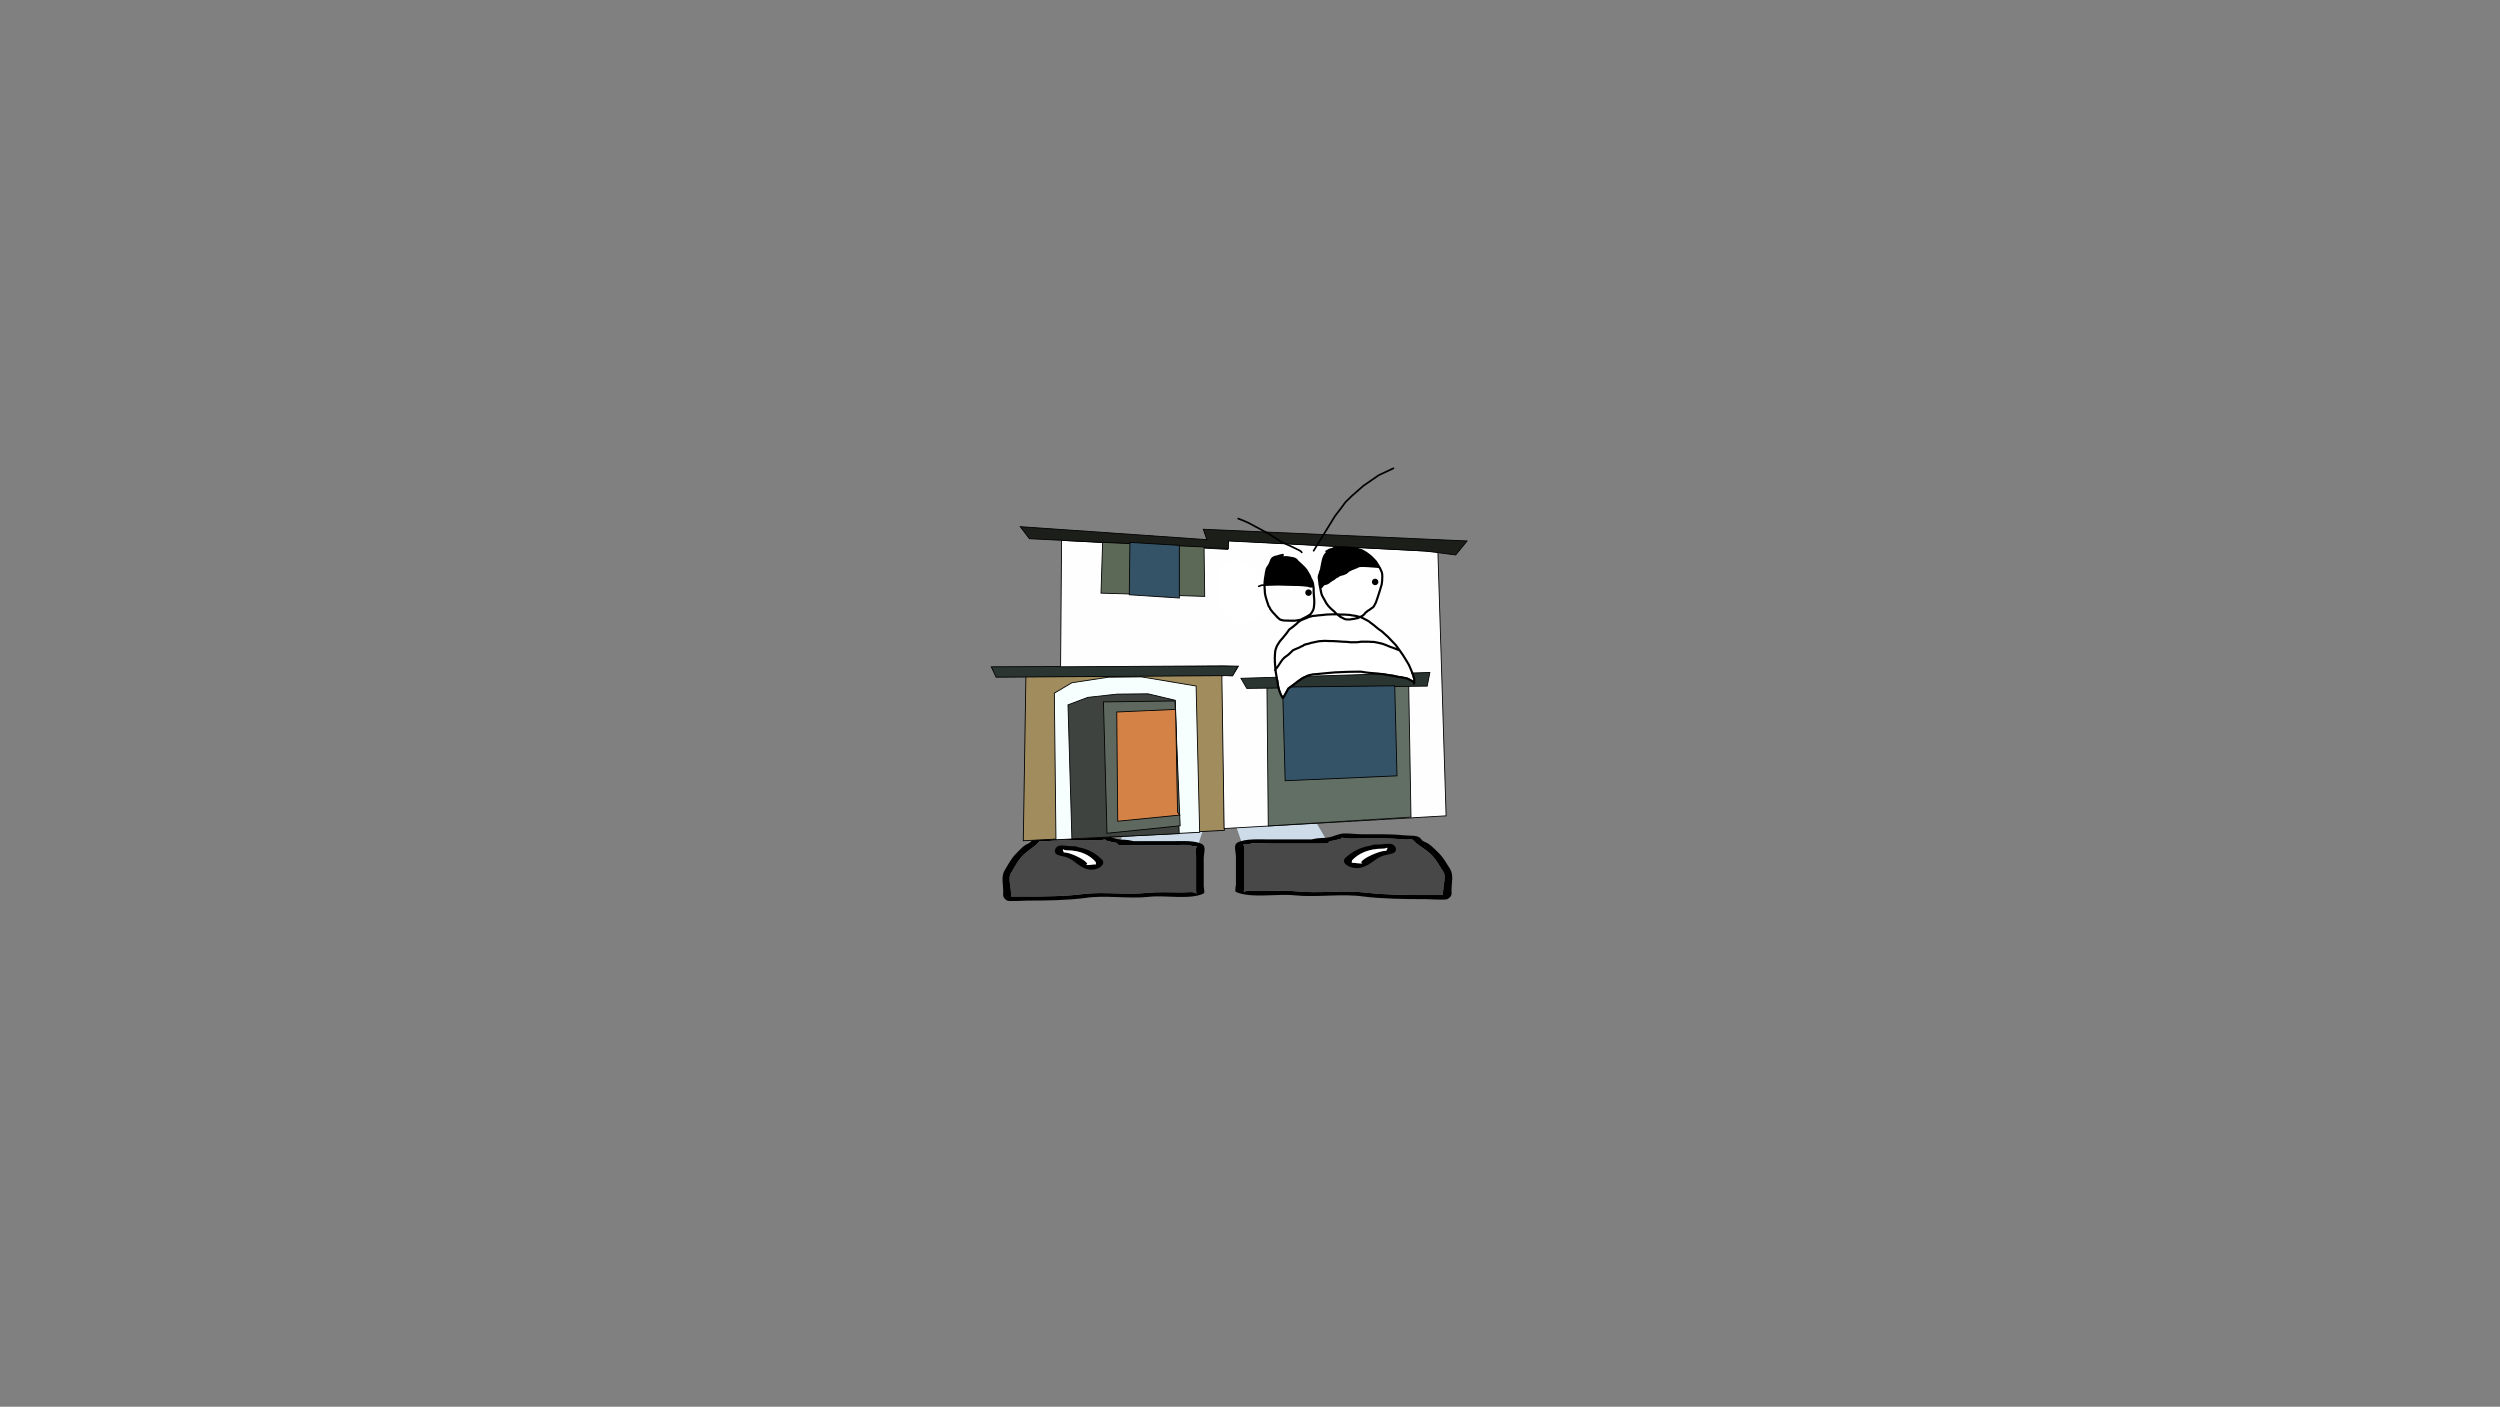 <svg version="1.1" xmlns="http://www.w3.org/2000/svg" xmlns:xlink="http://www.w3.org/1999/xlink" width="2878.25" height="1619.58" viewBox="0,0,2878.25,1619.58"><rect x="0" y="0" width="2878.25" height="1619.58" fill="#808080" stroke="none"/><g transform="translate(1119.125,629.79)"><g stroke-miterlimit="10"><path d="M-1119.125,989.79v-1619.58h2878.25v1619.58z" fill="none" stroke="#000000" stroke-width="0" stroke-linecap="butt"/><g stroke-width="0"><path d="M168.091,342.294l28.831,-52.414l80.558,-0.468l-16.96,52.882z" fill="#cedce9" stroke="#000000" stroke-linecap="round"/><path d="M160.429,339.546c-2.782,-0.74 -9.404,-1.893 -6.502,-3.085c-1.587,0.382 -3.703,0.848 -4.829,0.974c-5.335,0.594 -12.25,0 -17.755,0c-15.104,0 -29.767,-0.315 -44.388,1.18c-6.607,0.676 -8.424,-1.411 -10.453,1.509c-4.185,4.9 -12.059,9.273 -17.117,14.206c-6.855,6.686 -9.514,13.141 -13.717,19.845c-4.756,5.521 -0.882,16.121 -0.882,22.266c0,1.645 1.334,4.573 0.06,5.784c1.267,0.061 2.49,0.117 3.269,0.117c5.179,0 10.357,0 15.536,0c20.6,0 44.534,-0.24 64.528,-2.897c23.74,-2.835 49.469,1.231 73.4,-1.314c13.105,-1.276 27.39,-0.518 40.733,-0.509c6.769,0.005 12.566,-1.363 15.536,1.18c0.781,0.668 0,-1.574 0,-2.36c0,-1.967 0,-3.934 0,-5.901c0,-11.015 0,-22.029 0,-33.044c0,-2.604 -1.284,-11.92 1.372,-12.928c-0.498,-0.016 -1.062,-0.042 -1.372,-0.054c-2.746,-0.107 -4.281,-0.026 -6.424,-0.839c-3.721,-1.412 -16.274,-0.341 -21.319,-0.341c-19.605,0 -39.209,0 -58.814,0c0,0 -4.439,0 -4.439,-2.36c0,-0.097 0.007,-0.19 0.022,-0.279c-2.122,-0.239 -4.265,-0.571 -6.446,-1.151zM230.105,338.615c11.834,0 26.96,-1.121 35.042,3.665c4.631,2.742 1.578,11.535 1.578,15.217c0,11.015 0,22.029 0,33.044c0,1.258 1.529,7.497 0,8.261c-15.442,7.715 -44.549,1.699 -63.406,3.957c-23.4,2.489 -50.349,-2.254 -72.988,1.265c-20.607,2.739 -45.434,3.038 -66.681,3.038c-3.048,0 -21.325,1.227 -23.304,0c-5.673,-3.52 -4.439,-6.456 -4.439,-10.621c0,-7.535 -2.512,-16.516 1.338,-23.759c4.307,-6.871 7.328,-13.763 14.198,-20.463c2.771,-2.703 5.765,-6.318 9.346,-8.759c2.343,-1.597 6.824,-2.895 7.384,-4.972c3.797,-5.466 10.66,-3.675 18.78,-4.594c14.455,-1.635 29.413,-1.18 44.388,-1.18c5.523,0 16.313,-1.351 20.209,-0.931c6.782,0.732 10.714,3.807 17.287,4.72c4.823,0.67 9.906,0.273 15.536,1.77c0.427,0.114 0.855,0.227 1.282,0.341c14.817,0 29.633,0 44.45,0z" fill="#000000" stroke="none" stroke-linecap="butt"/><path d="M166.936,340.583c-0.014,0.089 -0.021,0.182 -0.021,0.279c0,2.36 4.461,2.364 4.461,2.364c19.605,0 39.314,0.047 58.919,0.047c5.045,0 17.609,-1.06 21.33,0.352c2.143,0.813 3.681,0.737 6.427,0.843c0.31,0.012 0.874,0.038 1.372,0.054c-2.656,1.008 -1.358,10.347 -1.358,12.95c0,11.015 -0.009,22.095 -0.009,33.109c0,1.967 -0.008,3.943 -0.008,5.91c0,0.787 0.777,3.032 -0.003,2.364c-2.97,-2.543 -8.772,-1.171 -15.541,-1.175c-13.343,-0.009 -27.669,-0.741 -40.774,0.536c-23.931,2.545 -49.895,-1.498 -73.635,1.337c-19.994,2.658 -44.026,2.856 -64.625,2.856c-5.179,0 -10.366,-0.007 -15.545,-0.007c-0.779,0 -2.004,-0.057 -3.271,-0.118c1.274,-1.211 -0.068,-4.147 -0.068,-5.792c0,-6.145 -3.895,-16.786 0.861,-22.307c4.203,-6.704 6.87,-13.204 13.726,-19.889c5.058,-4.933 12.966,-9.341 17.151,-14.241c2.029,-2.921 3.859,-0.842 10.466,-1.518c14.62,-1.496 29.379,-1.213 44.483,-1.213c5.505,0 12.482,0.588 17.817,-0.006c1.126,-0.125 3.26,-0.592 4.847,-0.974c-2.902,1.192 3.746,2.347 6.528,3.086c2.18,0.58 4.35,0.914 6.472,1.154z" fill="#484848" stroke="none" stroke-linecap="butt"/><path d="M104.71,349.236c0,0.798 1.53,1.764 0.768,2.396c1.951,0.107 3.913,0.34 5.656,0.803c6.721,1.787 20.394,8.298 21.683,12.603c0.105,0.35 -1.796,0.409 -1.474,0.719c1.071,1.033 9.799,-0.762 10.803,-0.469c0.227,0.066 0.339,0.17 0.384,0.296c-0.047,-0.391 -0.09,-0.769 -0.09,-1.007c0,-0.836 0.062,-1.737 -0.641,-2.485c-5.977,-6.591 -15.742,-12.857 -32.65,-12.857c0,0 -1.995,-0 -3.31,-0.711c-0.439,-0.133 -0.78,-0.288 -1.008,-0.471c-0.059,0.45 -0.12,0.909 -0.12,1.182zM142.439,366.938c0.303,0.483 0.214,-0.319 0.113,-1.158c-0.021,0.364 -0.32,0.828 -0.113,1.158zM149.739,359.982c5.519,5.87 -7.013,14.446 -18.396,10.497c-10.74,-3.726 -14.377,-11.215 -24.179,-13.821c-3.311,-0.88 -7.279,-1.361 -9.753,-2.826c-3.92,-2.321 -2.182,-10.247 5.314,-10.247c5.398,0 8.057,0.931 13.082,0.931h2.219c0,0 2.548,0 3.783,1.026c13.149,2.282 21.586,8.081 27.93,14.44z" fill="#000000" stroke="none" stroke-linecap="butt"/><path d="M104.665,347.975c0.229,0.183 0.57,0.338 1.008,0.471c1.315,0.711 3.319,0.706 3.319,0.706c16.907,0 27.025,6.404 33.002,12.995c0.703,0.748 0.622,1.665 0.622,2.501c0,0.238 0.035,0.621 0.081,1.012c-0.045,-0.126 -0.155,-0.23 -0.382,-0.296c-1.004,-0.293 -9.808,1.533 -10.879,0.5c-0.322,-0.311 1.368,-0.576 1.263,-0.926c-1.289,-4.305 -15.028,-10.783 -21.749,-12.57c-1.743,-0.464 -3.717,-0.687 -5.668,-0.794c0.763,-0.632 -0.749,-1.613 -0.749,-2.411c0,-0.274 0.072,-0.739 0.131,-1.189z" fill="#ffffff" stroke="none" stroke-linecap="butt"/></g><g stroke-width="0"><path d="M310.476,340.335l-18.234,-53.122l86.612,0.47l30.998,52.651z" fill="#cedce9" stroke="#000000" stroke-linecap="round"/><path d="M418.09,337.574c-2.344,0.582 -4.649,0.915 -6.93,1.156c0.015,0.089 0.023,0.183 0.023,0.28c0,2.371 -4.772,2.371 -4.772,2.371c-21.078,0 -42.156,0 -63.234,0c-5.424,0 -18.92,-1.076 -22.921,0.342c-2.304,0.817 -3.954,0.736 -6.907,0.843c-0.333,0.012 -0.939,0.038 -1.475,0.054c2.855,1.013 1.475,10.371 1.475,12.986c0,11.064 0,22.129 0,33.193c0,1.976 0,3.952 0,5.927c0,0.79 -0.839,3.042 0,2.371c3.193,-2.554 9.426,-1.181 16.703,-1.185c14.346,-0.009 29.705,-0.771 43.794,0.511c25.729,2.556 53.392,-1.528 78.915,1.32c21.497,2.67 47.229,2.911 69.377,2.911c5.568,0 11.136,0 16.703,0c0.838,0 2.153,-0.056 3.515,-0.117c-1.37,-1.216 0.064,-4.157 0.064,-5.81c0,-6.173 4.165,-16.821 -0.948,-22.367c-4.518,-6.734 -7.377,-13.218 -14.747,-19.934c-5.438,-4.955 -13.904,-9.348 -18.404,-14.271c-2.181,-2.934 -4.134,-0.837 -11.238,-1.516c-15.719,-1.502 -31.485,-1.185 -47.724,-1.185c-5.919,0 -13.353,0.597 -19.089,0c-1.211,-0.126 -3.486,-0.595 -5.192,-0.978c3.12,1.198 -3.999,2.356 -6.991,3.099zM343.177,336.639c15.93,0 31.86,0 47.79,0c0.46,-0.114 0.919,-0.228 1.379,-0.342c6.053,-1.504 11.518,-1.105 16.703,-1.778c7.067,-0.917 11.294,-4.006 18.586,-4.742c4.189,-0.422 15.79,0.935 21.727,0.935c16.1,0 32.182,-0.457 47.724,1.185c8.73,0.923 16.109,-0.876 20.192,4.615c0.602,2.086 5.419,3.39 7.939,4.994c3.851,2.452 7.069,6.084 10.049,8.799c7.386,6.731 10.634,13.653 15.265,20.556c4.139,7.276 1.438,16.298 1.438,23.866c0,4.184 1.327,7.134 -4.772,10.669c-2.127,1.233 -21.778,0 -25.055,0c-22.844,0 -49.536,-0.3 -71.692,-3.052c-24.34,-3.535 -53.314,1.229 -78.472,-1.271c-20.274,-2.269 -51.568,3.775 -68.17,-3.975c-1.644,-0.767 0,-7.035 0,-8.298c0,-11.064 0,-22.129 0,-33.193c0,-3.699 -3.282,-12.531 1.697,-15.286c8.689,-4.807 24.951,-3.682 37.675,-3.682z" fill="#000000" stroke="none" stroke-linecap="butt"/><path d="M411.093,338.616c2.281,-0.24 4.614,-0.577 6.958,-1.159c2.991,-0.743 10.139,-1.903 7.019,-3.1c1.706,0.384 4,0.852 5.211,0.978c5.736,0.597 13.237,0.006 19.156,0.006c16.239,0 32.107,-0.284 47.826,1.219c7.104,0.679 9.072,-1.409 11.253,1.525c4.5,4.922 13.001,9.35 18.439,14.306c7.371,6.716 10.239,13.245 14.757,19.979c5.113,5.546 0.926,16.235 0.926,22.408c0,1.652 -1.443,4.602 -0.073,5.818c-1.362,0.061 -2.679,0.119 -3.517,0.119c-5.568,0 -11.145,0.007 -16.713,0.007c-22.148,0 -47.985,-0.199 -69.482,-2.869c-25.524,-2.848 -53.439,1.213 -79.168,-1.343c-14.09,-1.282 -29.492,-0.547 -43.838,-0.538c-7.278,0.005 -13.515,-1.374 -16.709,1.18c-0.839,0.671 -0.004,-1.584 -0.004,-2.374c0,-1.976 -0.008,-3.961 -0.008,-5.937c0,-11.064 -0.01,-22.195 -0.01,-33.259c0,-2.616 1.395,-11.996 -1.461,-13.009c0.536,-0.016 1.142,-0.042 1.476,-0.054c2.953,-0.107 4.606,-0.03 6.91,-0.847c4,-1.418 17.509,-0.353 22.933,-0.353c21.078,0 42.268,-0.047 63.346,-0.047c0,0 4.796,-0.004 4.796,-2.375c0,-0.097 -0.007,-0.191 -0.023,-0.28z" fill="#484848" stroke="none" stroke-linecap="butt"/><path d="M477.996,347.308c0,-0.275 -0.066,-0.735 -0.129,-1.188c-0.246,0.184 -0.612,0.34 -1.084,0.473c-1.414,0.714 -3.559,0.715 -3.559,0.715c-18.178,0 -28.677,6.294 -35.103,12.915c-0.756,0.751 -0.689,1.656 -0.689,2.496c0,0.239 -0.046,0.619 -0.096,1.012c0.048,-0.126 0.168,-0.23 0.412,-0.297c1.079,-0.295 10.463,1.509 11.615,0.471c0.346,-0.312 -1.697,-0.371 -1.585,-0.722c1.386,-4.324 16.086,-10.865 23.312,-12.66c1.874,-0.466 3.984,-0.7 6.081,-0.807c-0.82,-0.634 0.825,-1.606 0.825,-2.407zM437.309,363.927c-0.108,0.843 -0.204,1.649 0.121,1.163c0.223,-0.332 -0.099,-0.797 -0.121,-1.163zM429.583,358.102c6.821,-6.388 15.892,-12.213 30.029,-14.505c1.328,-1.031 4.067,-1.031 4.067,-1.031h2.386c5.403,0 8.262,-0.935 14.065,-0.935c8.06,0 9.928,7.962 5.713,10.294c-2.66,1.471 -6.926,1.954 -10.486,2.838c-10.538,2.618 -14.449,10.14 -25.996,13.883c-12.239,3.967 -25.713,-4.648 -19.779,-10.544z" fill="#000000" stroke="none" stroke-linecap="butt"/><path d="M478.044,346.041c0.063,0.452 0.14,0.919 0.14,1.194c0,0.801 -1.626,1.787 -0.806,2.422c-2.097,0.107 -4.219,0.332 -6.094,0.797c-7.226,1.795 -21.997,8.303 -23.383,12.627c-0.113,0.352 1.704,0.619 1.358,0.931c-1.151,1.038 -10.617,-0.797 -11.696,-0.502c-0.244,0.067 -0.363,0.171 -0.411,0.298c0.05,-0.393 0.087,-0.778 0.087,-1.017c0,-0.84 -0.088,-1.761 0.668,-2.513c6.426,-6.621 17.304,-13.054 35.482,-13.054c0,0 2.155,0.005 3.569,-0.709c0.472,-0.133 0.838,-0.29 1.084,-0.473z" fill="#ffffff" stroke="none" stroke-linecap="butt"/></g><g><path d="M58.99,338.157l2.994,-189.022l226.265,-1.872l2.246,178.916z" fill="#a18c5d" stroke="#000000" stroke-width="1" stroke-linecap="round"/><path d="M96.608,337.034l-1.871,-168.809l20.212,-11.978l41.922,-6.363l38.179,-0.374l53.899,8.983l8.983,1.497l4.117,168.435z" fill="#f6fffe" stroke="#000000" stroke-width="1" stroke-linecap="round"/><path d="M114.948,335.911l-4.492,-154.212l22.832,-8.609l33.687,-3.743l35.559,-0.374l31.441,7.486l4.492,153.463z" fill="#3e433f" stroke="#000000" stroke-width="1" stroke-linecap="round"/><path d="M239.59,320.939l-84.218,8.609l-4.117,-151.217l82.346,-1.123z" fill="#5e685f" stroke="#000000" stroke-width="1" stroke-linecap="round"/><path d="M239.216,308.587l-71.491,7.112l-1.123,-125.765l67.748,-2.994l2.246,118.279z" fill="#d48246" stroke="#000000" stroke-width="1" stroke-linecap="round"/><path d="M300.601,148.012l-272.865,1.871l-5.614,-11.978l283.72,-1.123z" fill="#2a3531" stroke="#000000" stroke-width="1" stroke-linecap="round"/><path d="M294.332,2.741l0.749,-10.106l241.33,12.726v3.275l9.358,300.844l-255.554,14.598l-2.62,-175.692l2.994,-0.374l9.358,0.374l6.737,-11.229l-17.592,-0.374l-187.15,1.123l1.123,-145.603z" fill="#fefefe" stroke="#000000" stroke-width="1" stroke-linecap="round"/><path d="M341.026,321.084l-1.497,-159.078l163.195,-2.62l2.62,151.592z" fill="#626f65" stroke="#000000" stroke-width="1" stroke-linecap="round"/><path d="M309.584,151.151l217.468,-6.737l-2.994,15.721l-207.737,2.62z" fill="#2a3531" stroke="#000000" stroke-width="1" stroke-linecap="round"/><path d="M486.628,159.76l2.62,103.681l-128.759,5.615l-2.994,-107.798z" fill="#345367" stroke="#000000" stroke-width="1" stroke-linecap="round"/><path d="M295.08,1.993l-229.072,-11.603l-10.48,-13.849l214.848,14.972l-4.117,-11.978l303.651,13.475l-13.101,16.095l-35.184,-4.492l-226.452,-11.603z" fill="#1c1e19" stroke="#000000" stroke-width="1" stroke-linecap="round"/><path d="M267.101,-0.066l0.749,56.894l-119.402,-3.743l1.872,-58.391z" fill="#5c6957" stroke="#000000" stroke-width="1" stroke-linecap="round"/><path d="M238.654,-1.937v60.637l-57.642,-3.743l0.749,-60.262z" fill="#345367" stroke="#000000" stroke-width="1" stroke-linecap="round"/><path d="M293.055,17.526c0.643,1.072 1.717,0.428 1.717,0.428c0.354,-0.215 0.687,-0.474 1.064,-0.647c0.793,-0.364 2.745,-0.779 3.391,-0.84c1.451,-0.138 2.921,0.005 4.378,0.005c1.394,0 2.796,-0.078 4.187,-0.003c1.748,0.094 2.072,0.357 3.875,0.691c1.635,0.303 3.045,0.31 4.588,0.993c0.606,0.269 1.193,0.621 1.678,1.074c0.59,0.551 0.944,1.32 1.507,1.898c0.601,0.616 1.336,1.09 1.975,1.666c1.232,1.111 2.404,2.298 3.617,3.43c0.591,0.552 1.22,1.07 1.777,1.657c0.557,0.586 1.044,1.24 1.565,1.859c1.125,1.325 1.963,2.847 2.831,4.351c0.414,0.717 0.813,1.447 1.22,2.167c0.283,0.501 0.625,0.975 0.852,1.503c0.296,0.689 0.413,1.451 0.714,2.137c0.267,0.609 0.675,1.152 0.987,1.739c0.954,1.794 1.276,2.332 1.707,4.321c0.17,0.786 0.232,1.596 0.349,2.392c0.117,0.798 0.288,1.595 0.355,2.399c0.092,1.112 0.011,3.402 0.048,4.56c0.028,0.845 0.098,1.692 0.148,2.536c0.127,2.168 0.409,4.34 0.518,6.507c0.041,0.816 0.014,1.637 0.023,2.453c0.005,0.481 0.043,0.964 0.016,1.444c-0.09,1.573 -0.31,3.142 -0.451,4.712c-0.178,0.736 -0.289,1.495 -0.536,2.21c-0.366,1.06 -1.368,2.478 -1.915,3.377c-0.203,0.333 -0.328,0.722 -0.586,1.014c-0.277,0.313 -0.654,0.524 -0.992,0.77c-0.644,0.467 -1.282,0.95 -1.957,1.372c-0.542,0.338 -1.132,0.596 -1.691,0.905c-0.997,0.551 -1.983,1.137 -3.013,1.624c-0.778,0.367 -1.593,0.667 -2.351,1.073c-0.404,0.216 -0.705,0.614 -1.128,0.789c-0.368,0.152 -0.792,0.098 -1.184,0.169c-0.783,0.142 -1.559,0.339 -2.344,0.47c-0.621,0.103 -1.253,0.145 -1.876,0.234c-0.449,0.064 -0.892,0.193 -1.344,0.228c-1.347,0.104 -2.708,-0.004 -4.059,-0.004c-2.835,0 -5.664,-0.241 -8.497,-0.23c-0.102,-0.023 -3.031,-0.654 -3.384,-0.831c-0.522,-0.261 -0.968,-0.661 -1.419,-1.033c-1.912,-1.575 -3.396,-3.469 -5.07,-5.275c-0.557,-0.601 -1.193,-1.134 -1.731,-1.753c-0.535,-0.616 -0.98,-1.309 -1.488,-1.947c-0.371,-0.467 -0.847,-0.861 -1.154,-1.373c-0.422,-0.703 -0.614,-1.529 -1.016,-2.244c-0.294,-0.523 -0.78,-0.927 -1.066,-1.455c-0.21,-0.388 -0.261,-0.845 -0.406,-1.261c-0.543,-1.558 -1.107,-3.118 -1.588,-4.696c-0.48,-1.574 -1.012,-3.144 -1.412,-4.74c-0.198,-0.791 -0.326,-1.602 -0.49,-2.4c-0.081,-0.396 -0.202,-0.788 -0.246,-1.19c-0.087,-0.8 -0.098,-1.61 -0.148,-2.413c-0.056,-0.911 -0.252,-4.04 -0.31,-4.961c-0,-0.034 -0.006,-4.868 -0.004,-4.913c0.13,-2.985 0.799,-5.954 1.244,-8.899c0.123,-0.813 0.175,-1.639 0.32,-2.449c0.143,-0.799 0.363,-1.585 0.545,-2.376c0.138,-0.601 0.196,-1.228 0.419,-1.803c0.398,-1.03 1.474,-2.22 2.028,-3.109c0.451,-0.723 0.862,-1.476 1.245,-2.237c0.394,-0.784 0.764,-1.585 1.091,-2.4c0.169,-0.421 0.25,-0.872 0.396,-1.301c0.352,-1.032 0.682,-1.758 1.562,-2.571c0.123,-0.114 0.392,-0.298 0.718,-0.495c-0.004,0.204 0.052,0.435 0.205,0.69z" fill="#ffffff" stroke="none" stroke-width="0.5" stroke-linecap="butt"/><path d="M369.508,82.543c1.353,0.025 2.709,-0.051 4.062,-0.018c1.34,0.033 2.691,0.15 4.029,0.236c0.801,0.051 1.677,0.046 2.472,0.157c0.813,0.113 1.612,0.395 2.42,0.543c1.244,0.228 2.521,0.257 3.766,0.477c0.56,0.099 1.114,0.232 1.665,0.376c-0.165,-0.014 -0.328,-0.019 -0.489,0.01c-0.447,0.082 -0.83,0.386 -1.27,0.497c-0.493,0.124 -1.008,0.139 -1.511,0.21c-1.553,0.218 -3.111,0.58 -4.672,0.733c-0.439,0.043 -0.915,0.006 -1.356,0.007c-0.586,0.001 -1.21,0.056 -1.792,-0.01c-1.264,-0.143 -2.261,-0.524 -3.377,-1.087c-0.568,-0.287 -1.088,-0.671 -1.657,-0.955c-0.514,-0.257 -1.095,-0.38 -1.588,-0.676c-0.166,-0.1 -0.413,-0.279 -0.703,-0.499z" fill="#ffffff" stroke="none" stroke-width="0.5" stroke-linecap="butt"/><path d="M416.263,3.195c0.731,-0.163 1.473,-0.289 2.195,-0.49c0.687,-0.191 1.326,-0.56 2.028,-0.687c0.764,-0.138 1.554,-0.065 2.33,-0.1c0.804,-0.037 1.61,-0.117 2.415,-0.117c1.647,0 3.296,0.157 4.941,0.235c0.011,0.001 4.956,0.235 4.98,0.236c0.536,0.015 1.076,-0.038 1.611,-0.002c0.617,0.041 1.228,0.17 1.844,0.232c0.799,0.08 1.614,0.054 2.404,0.195c0.782,0.139 1.533,0.429 2.298,0.643c1.415,0.394 2.838,0.78 4.257,1.162c2.117,1.114 4.259,2.292 6.236,3.646c0.67,0.459 1.295,0.987 1.942,1.479c1.735,1.321 2.185,1.579 3.751,3.088c0.589,0.567 1.137,1.18 1.704,1.769c0.578,0.6 1.158,1.203 1.737,1.803c0.294,0.304 0.633,0.572 0.886,0.911c0.475,0.636 0.86,1.337 1.29,2.004c0.856,1.327 1.687,2.678 2.488,4.039c0.355,0.603 0.748,1.188 1.067,1.811c0.37,0.722 0.664,1.483 0.998,2.222c0.322,0.714 0.738,1.395 0.973,2.142c0.442,1.404 0.482,3.142 0.475,4.588c-0.007,1.634 -0.053,3.276 -0.186,4.905c-0.105,1.274 -0.321,2.542 -0.478,3.811c-1.28,4.78 -2.903,9.494 -4.401,14.21c-0.499,1.571 -1.037,3.138 -1.601,4.687c-0.26,0.713 -0.465,1.451 -0.778,2.142c-0.253,0.558 -0.629,1.054 -0.916,1.595c-0.312,0.586 -0.512,1.238 -0.884,1.788c-1.238,1.831 -1.611,1.68 -3.413,2.951c-0.653,0.46 -1.256,0.996 -1.921,1.439c-0.541,0.361 -1.165,0.593 -1.693,0.971c-0.621,0.444 -1.164,0.994 -1.746,1.488c-0.513,0.436 -1.091,0.807 -1.545,1.304c-0.381,0.417 -0.549,1.004 -0.94,1.411c-1.083,1.13 -2.502,1.902 -3.936,2.581c-0.353,-0.078 -0.707,-0.153 -1.057,-0.24c-1.424,-0.358 -2.833,-0.809 -4.279,-1.065c-1.259,-0.223 -2.554,-0.246 -3.812,-0.476c-0.832,-0.153 -1.647,-0.414 -2.485,-0.529c-0.856,-0.118 -1.728,-0.114 -2.59,-0.171c-1.364,-0.089 -2.732,-0.23 -4.098,-0.264c-1.499,-0.037 -3.005,0.051 -4.503,-0.002c-1.003,-0.035 -2.005,-0.148 -3.007,-0.206c-0.523,-0.415 -1.062,-0.815 -1.541,-1.279c-0.458,-0.444 -0.786,-1.013 -1.238,-1.463c-0.23,-0.229 -3.063,-2.607 -3.355,-2.879c-0.598,-0.557 -1.158,-1.159 -1.736,-1.736c-0.567,-0.567 -1.184,-1.092 -1.706,-1.7c-0.522,-0.608 -0.949,-1.296 -1.423,-1.943c-0.362,-0.491 -0.768,-0.956 -1.088,-1.476c-0.041,-0.066 -1.603,-3.023 -1.856,-3.486c-1.127,-2.06 -2.544,-4.13 -3.324,-6.36c-0.394,-1.128 -0.819,-3.563 -1.04,-4.709c-0.241,-1.248 -0.465,-2.504 -0.723,-3.748c-0.165,-0.798 -0.388,-1.588 -0.514,-2.393c-0.126,-0.801 -0.162,-1.616 -0.243,-2.422c-0.14,-1.391 -0.362,-2.779 -0.501,-4.171c-0.075,-0.75 -0.212,-1.509 -0.142,-2.259c0.138,-1.477 0.727,-2.422 1.136,-3.781c0.184,-0.613 0.258,-1.261 0.465,-1.867c0.276,-0.808 0.754,-1.547 0.981,-2.371c0.232,-0.842 0.238,-1.734 0.39,-2.595c0.143,-0.81 0.331,-1.614 0.496,-2.42c0.803,-4.008 1.516,-9.742 4.516,-12.779c1.551,-1.57 3.823,-1.493 5.365,-2.997c0.838,-0.817 1.437,-1.536 2.096,-2.214c0.136,-0.03 0.273,-0.061 0.41,-0.091z" fill="#ffffff" stroke="none" stroke-width="0.5" stroke-linecap="butt"/><path d="M491.542,119.913c2.802,3.816 5.287,7.858 7.721,11.916c0.844,1.407 1.756,2.778 2.534,4.222c0.615,1.14 1.041,2.374 1.562,3.559c0.581,1.32 1.148,2.648 1.682,3.988c0.606,1.523 1.318,3.01 1.822,4.569c0.247,0.767 0.386,1.565 0.584,2.346c0.188,0.742 0.511,1.461 0.574,2.224c0.007,0.087 -0.119,0.419 -0.163,0.883c-1.607,-0.974 -3.33,-1.616 -4.941,-2.69c-0.148,-0.06 -2.459,-1.002 -2.611,-1.044c-0.502,-0.138 -1.028,-0.172 -1.54,-0.264c-0.754,-0.135 -1.509,-0.267 -2.26,-0.417c-0.834,-0.167 -1.655,-0.4 -2.496,-0.533c-0.786,-0.124 -1.588,-0.12 -2.375,-0.238c-0.771,-0.115 -1.53,-0.3 -2.293,-0.46c-0.661,-0.139 -3.92,-0.882 -4.291,-0.952c-2.25,-0.426 -4.546,-0.633 -6.804,-1.025c-0.146,-0.025 -4.875,-0.925 -4.966,-0.937c-0.84,-0.109 -1.591,-0.095 -2.434,-0.172c-1.338,-0.122 -2.665,-0.35 -4,-0.493c-2.934,-0.314 -5.88,-0.516 -8.823,-0.722c-1.636,-0.187 -3.377,-0.342 -5.008,-0.57c-0.342,-0.048 -4.732,-0.8 -5.003,-0.829c-0.46,-0.05 -0.827,0.006 -1.29,0.006c-1.295,-0.001 -2.589,0.002 -3.884,0.006c-3.347,0.011 -6.691,0.084 -10.037,0.183c-2.506,0.075 -5.095,0.2 -7.599,0.312c-2.503,0.112 -5.02,0.147 -7.521,0.304c-2.982,0.187 -5.981,0.448 -8.95,0.787c-3.762,0.431 -7.523,0.84 -11.3,1.12c-0.111,0.008 -5.004,0.369 -5.065,0.377c-0.635,0.082 -1.156,0.24 -1.783,0.367c-2.253,0.459 -2.896,0.488 -5.06,1.362c-0.546,0.221 -1.046,0.54 -1.569,0.811c-0.74,0.384 -1.479,0.768 -2.218,1.153c-0.763,0.397 -1.55,0.751 -2.288,1.192c-1.353,0.809 -2.592,1.795 -3.886,2.696c-0.701,0.487 -1.426,0.941 -2.102,1.462c-0.664,0.511 -1.258,1.109 -1.916,1.628c-0.642,0.506 -1.322,0.963 -1.983,1.445c-2.092,1.526 -4.183,3.052 -6.259,4.601c-1.091,1.916 -2.156,3.836 -3.216,5.769c-0.401,0.732 -0.81,1.46 -1.204,2.195c-0.297,0.553 -0.726,1.126 -0.991,1.694c-0.172,-0.595 -0.721,-1.17 -0.913,-1.552c-0.786,-1.568 -1.017,-2.349 -1.605,-3.971c-0.279,-0.769 -0.588,-1.528 -0.839,-2.307c-0.533,-1.656 -0.828,-2.976 -1.12,-4.69c-0.281,-1.651 -0.376,-3.335 -0.69,-4.981c-0.157,-0.82 -0.441,-1.614 -0.608,-2.433c-0.293,-1.44 -0.386,-2.916 -0.624,-4.365c-0.135,-0.823 -0.319,-1.64 -0.456,-2.463c-0.313,-1.872 -0.359,-2.337 -0.48,-3.631c3.651,-3.915 5.762,-9.492 9.665,-12.976c1.359,-1.214 3.218,-2.25 4.663,-3.446c0.035,-0.033 3.634,-3.432 3.679,-3.476c0.515,-0.503 0.949,-1.097 1.517,-1.54c0.355,-0.276 0.803,-0.407 1.214,-0.59c0.711,-0.318 1.432,-0.613 2.149,-0.915c0.109,-0.046 3.629,-1.504 4.035,-1.706c0.579,-0.288 1.103,-0.683 1.688,-0.959c0.783,-0.37 1.646,-0.568 2.41,-0.977c0.435,-0.232 0.712,-0.707 1.152,-0.93c0.588,-0.298 1.25,-0.424 1.883,-0.609c1.248,-0.365 2.538,-0.588 3.788,-0.949c0.714,-0.206 1.399,-0.508 2.115,-0.707c0.551,-0.153 3.417,-0.739 4.017,-0.863c1.603,-0.332 3.195,-0.746 4.812,-1.001c1.228,-0.194 2.485,-0.132 3.724,-0.232c0.777,-0.063 1.554,-0.158 2.329,-0.236c2.028,0.001 4.03,0.16 6.057,0.234c1.37,0.05 2.748,-0.013 4.119,0.025c3.747,0.102 7.485,0.504 11.225,0.714c1.657,0.093 3.328,0.085 4.984,0.199c1.214,0.083 3.372,0.415 4.496,0.471c0.805,0.04 4.267,-0.042 5.095,-0.059c0.858,-0.018 1.723,0.016 2.578,-0.054c1.334,-0.108 2.976,-0.49 4.348,-0.586c1.292,-0.09 2.594,0.009 3.889,0.011c1.322,0.008 3.63,0.014 4.954,0.071c0.837,0.036 1.672,0.137 2.51,0.164c0.81,0.026 1.624,-0.056 2.433,-0.003c0.491,0.032 0.969,0.176 1.453,0.262c1.23,0.218 2.463,0.438 3.681,0.719c1.601,0.37 3.224,0.667 4.806,1.11c0.544,0.152 1.066,0.379 1.599,0.567c0.771,0.273 1.552,0.523 2.316,0.818c1.285,0.495 2.507,1.148 3.786,1.658c1.442,0.576 2.935,1.024 4.39,1.564c2.337,0.868 4.654,1.805 6.98,2.705c0,0 0.19,0.074 0.446,0.085z" fill="#ffffff" stroke="none" stroke-width="0.5" stroke-linecap="butt"/><path d="M446.943,81.833c0.132,0.038 0.262,0.08 0.392,0.126c0.673,0.239 1.286,0.627 1.929,0.938c1.479,0.715 2.943,1.472 4.38,2.268c0.704,0.389 1.439,0.731 2.115,1.169c0.675,0.437 1.287,0.97 1.931,1.453c1.324,0.994 2.675,1.962 3.977,2.985c1.835,1.441 3.533,3.07 5.387,4.487c1.317,1.006 2.777,1.825 4.076,2.855c1.218,0.964 2.301,2.091 3.451,3.135c1.223,1.108 2.491,2.173 3.67,3.328c1.738,1.703 3.355,3.559 5.042,5.314c1.137,1.183 2.352,2.298 3.413,3.549c0.522,0.616 0.964,1.297 1.446,1.944c0.221,0.297 0.343,0.582 0.564,0.879c-1.272,-0.498 -2.545,-0.992 -3.824,-1.467c-1.439,-0.534 -2.913,-0.972 -4.339,-1.541c-2.637,-1.053 -5.172,-2.34 -7.92,-3.112c-0.054,-0.015 -4.842,-1.118 -4.94,-1.141c-1.26,-0.291 -2.533,-0.519 -3.806,-0.742c-0.556,-0.098 -1.106,-0.25 -1.669,-0.289c-0.854,-0.059 -1.713,0.024 -2.569,-0.004c-0.828,-0.027 -1.653,-0.125 -2.481,-0.161c-1.382,-0.059 -3.663,-0.061 -5.048,-0.07c-1.35,-0.002 -2.602,-0.099 -3.949,-0.005c-1.474,0.103 -2.92,0.473 -4.393,0.593c-0.805,0.066 -1.616,0.031 -2.424,0.048c-0.681,0.014 -4.303,0.099 -5.011,0.064c-0.39,-0.02 -3.86,-0.425 -4.433,-0.465c-0.142,-0.01 -4.837,-0.189 -5.016,-0.199c-3.764,-0.212 -7.412,-0.606 -11.184,-0.709c-1.368,-0.037 -2.735,0.015 -4.102,-0.035c-2.095,-0.076 -4.156,-0.24 -6.253,-0.238c-0.802,0.08 -1.602,0.173 -2.405,0.238c-1.282,0.103 -2.58,0.044 -3.851,0.242c-0.083,0.013 -4.847,0.997 -4.983,1.025c-0.739,0.153 -3.524,0.717 -4.176,0.898c-0.726,0.201 -1.421,0.504 -2.146,0.713c-1.991,0.576 -4.285,0.828 -6.164,1.757c-0.464,0.229 -0.759,0.719 -1.215,0.963c-0.706,0.378 -1.509,0.541 -2.234,0.881c-0.595,0.279 -1.128,0.677 -1.715,0.97c-1.977,0.988 -4.115,1.66 -6.122,2.587c-0.553,0.255 -1.142,0.461 -1.626,0.83c-0.67,0.51 -1.192,1.188 -1.797,1.773c-1.185,1.144 -2.395,2.26 -3.592,3.391c-1.42,1.174 -3.307,2.212 -4.632,3.414c-3.431,3.113 -5.57,7.688 -8.458,11.428c-0.406,-4.618 -0.648,-9.259 -0.311,-13.89c0.062,-0.847 0.246,-3.911 0.451,-4.786c0.179,-0.767 0.528,-1.486 0.79,-2.23c0.263,-0.749 0.451,-1.529 0.783,-2.25c0.328,-0.711 0.777,-1.361 1.188,-2.028c0.344,-0.558 0.719,-1.098 1.077,-1.646c0.44,-0.673 0.833,-1.382 1.319,-2.023c0.994,-1.311 2.186,-2.461 3.247,-3.717c1.503,-1.778 3.039,-3.611 4.439,-5.471c0.366,-0.486 2.361,-3.394 2.761,-3.976c2.927,-2.067 5.842,-4.157 8.479,-6.593c0.564,-0.521 1.048,-1.128 1.627,-1.631c0.566,-0.492 1.195,-0.909 1.802,-1.349c0.351,-0.254 0.685,-0.541 1.072,-0.737c1.45,-0.733 3.002,-1.256 4.5,-1.885c1.51,-0.634 2.983,-1.38 4.533,-1.909c0.762,-0.26 1.558,-0.413 2.335,-0.62c0.767,-0.205 1.519,-0.49 2.302,-0.62c0.794,-0.132 1.61,-0.094 2.411,-0.169c1.423,-0.132 2.836,-0.387 4.257,-0.535c1.658,-0.173 3.33,-0.257 4.988,-0.419c1.259,-0.123 2.516,-0.316 3.772,-0.474c3.947,-0.203 7.91,-0.318 11.864,-0.237c1.033,0.857 2.895,2.391 3.754,2.911c0.536,0.325 1.168,0.467 1.728,0.747c1.65,0.826 1.686,1.168 3.494,1.729c2.132,0.662 2.327,0.535 4.413,0.537c0.506,0.001 1.016,0.046 1.519,-0.003c0.788,-0.075 1.565,-0.248 2.348,-0.365c0.821,-0.123 1.646,-0.231 2.468,-0.35c0.601,-0.087 1.214,-0.119 1.804,-0.265c0.384,-0.095 0.708,-0.383 1.097,-0.453c0.478,-0.086 0.987,0.109 1.459,-0.007c0.592,-0.145 1.11,-0.504 1.665,-0.756c0.421,-0.2 0.845,-0.397 1.268,-0.596z" fill="#ffffff" stroke="none" stroke-width="0.5" stroke-linecap="butt"/><path d="M383.631,52.512c0,-2.071 1.679,-3.75 3.75,-3.75c2.071,0 3.75,1.679 3.75,3.75c0,2.071 -1.679,3.75 -3.75,3.75c-2.071,0 -3.75,-1.679 -3.75,-3.75z" fill="#000000" stroke="none" stroke-width="0.5" stroke-linecap="butt"/><path d="M460.327,40.2c0,-2.071 1.679,-3.75 3.75,-3.75c2.071,0 3.75,1.679 3.75,3.75c0,2.071 -1.679,3.75 -3.75,3.75c-2.071,0 -3.75,-1.679 -3.75,-3.75z" fill="#000000" stroke="none" stroke-width="0.5" stroke-linecap="butt"/><path d="M305.455,-32.647c0,-1 1,-1 1,-1l0.569,0.057c2.25,0.794 4.438,1.782 6.677,2.622c1.772,0.806 3.58,1.564 5.326,2.425c2.993,1.478 5.906,3.149 8.851,4.72c2.78,1.483 5.549,2.985 8.321,4.482c1.767,0.954 3.579,1.858 5.313,2.87c1.007,0.588 1.96,1.264 2.94,1.896c1.681,1.084 3.361,2.169 5.042,3.253c1.681,1.084 3.362,2.168 5.042,3.253c0.542,0.35 1.061,0.737 1.625,1.051c1.131,0.63 2.341,1.107 3.511,1.661c2.986,1.414 5.971,2.806 9.001,4.124c2.356,1.025 4.628,2.202 6.922,3.358c1.07,0.539 2.783,1.329 3.697,2.106c0.428,0.363 0.708,0.87 1.063,1.305c0,0 0.625,0.781 -0.156,1.406c-0.781,0.625 -1.406,-0.156 -1.406,-0.156c-0.277,-0.354 -0.488,-0.77 -0.831,-1.061c-0.672,-0.571 -2.526,-1.44 -3.267,-1.813c-2.261,-1.138 -4.498,-2.301 -6.819,-3.31c-3.05,-1.326 -6.055,-2.727 -9.06,-4.151c-0.047,-0.022 -3.59,-1.7 -3.628,-1.721c-0.601,-0.335 -1.158,-0.745 -1.737,-1.118c-1.681,-1.083 -3.361,-2.169 -5.042,-3.253c-1.681,-1.084 -3.361,-2.169 -5.042,-3.253c-0.958,-0.618 -1.889,-1.281 -2.874,-1.855c-1.141,-0.665 -2.324,-1.254 -3.486,-1.881c-2.346,-1.267 -4.693,-2.534 -7.039,-3.801c-2.769,-1.495 -5.55,-2.969 -8.327,-4.449c-1.167,-0.623 -2.315,-1.282 -3.502,-1.868c-1.706,-0.843 -3.474,-1.582 -5.206,-2.371c-2.205,-0.826 -4.359,-1.806 -6.575,-2.583l0.095,0.057c0,0 -1,0 -1,-1z" fill="#000000" stroke="none" stroke-width="0.5" stroke-linecap="butt"/><path d="M486.018,-91.041c0.42,0.907 -0.487,1.328 -0.487,1.328l-0.764,0.354c-4.836,2.239 -9.662,4.487 -14.457,6.811c-0.578,0.279 -1.173,0.524 -1.733,0.837c-0.928,0.519 -1.75,1.209 -2.625,1.813c-1.647,1.135 -3.294,2.27 -4.94,3.405c-2.196,1.513 -4.391,3.027 -6.587,4.54c-1.082,0.746 -2.209,1.429 -3.247,2.235c-0.496,0.385 -0.943,0.829 -1.415,1.243l-3.007,2.638c-3,2.632 -6,5.264 -9.001,7.895c-1.417,1.389 -2.833,2.777 -4.25,4.166c-0.933,0.915 -1.945,1.755 -2.802,2.741c-0.857,0.986 -1.548,2.106 -2.323,3.158c-1.188,1.613 -2.36,3.24 -3.566,4.839c-1.996,2.647 -4.158,5.186 -6.084,7.884c-0.592,0.83 -1.067,1.738 -1.601,2.606c-1.397,2.272 -2.793,4.543 -4.19,6.815c-6.259,10.179 -12.502,20.368 -18.791,30.527c0,0 -0.526,0.85 -1.377,0.324c-0.85,-0.526 -0.324,-1.377 -0.324,-1.377c6.288,-10.158 12.53,-20.345 18.788,-30.522c1.397,-2.272 2.793,-4.543 4.19,-6.815c0.553,-0.899 1.047,-1.836 1.659,-2.695c1.939,-2.722 4.12,-5.283 6.133,-7.952c1.202,-1.594 2.369,-3.215 3.553,-4.821c0.061,-0.083 2.388,-3.243 2.423,-3.283c0.035,-0.04 2.838,-2.786 2.912,-2.858c1.43,-1.401 2.86,-2.803 4.29,-4.204c3.013,-2.644 6.028,-5.288 9.042,-7.932c1.002,-0.879 2.004,-1.759 3.007,-2.638c0.501,-0.439 0.978,-0.908 1.505,-1.318c0.031,-0.024 3.278,-2.261 3.341,-2.304c2.196,-1.513 4.391,-3.027 6.587,-4.54c1.647,-1.135 3.294,-2.27 4.94,-3.405c0.917,-0.632 1.782,-1.349 2.754,-1.894c0.604,-0.338 1.244,-0.606 1.867,-0.908c4.806,-2.33 9.643,-4.583 14.49,-6.827l0.764,-0.354c0,0 0.907,-0.42 1.328,0.487z" fill="#000000" stroke="none" stroke-width="0.5" stroke-linecap="butt"/><path d="M329.148,45.447c-0.243,-0.97 0.728,-1.213 0.728,-1.213l0.589,-0.066c1.371,-0.957 3.173,-1.26 5.029,-1.353c-0.001,-1.025 -0.002,-1.922 0.001,-1.987c0.137,-3.076 0.804,-6.114 1.264,-9.149c0.126,-0.835 0.18,-1.681 0.329,-2.512c0.151,-0.842 0.374,-1.669 0.57,-2.501c0.169,-0.719 0.256,-1.465 0.527,-2.152c0.608,-1.546 1.376,-2.15 2.235,-3.521c0.41,-0.654 0.776,-1.335 1.124,-2.024c0.355,-0.705 0.689,-1.421 0.981,-2.154c0.161,-0.403 0.23,-0.838 0.375,-1.246c0.52,-1.455 0.986,-2.426 2.227,-3.583c0.688,-0.642 2.519,-1.663 3.599,-1.943c0.56,-0.146 1.152,-0.131 1.719,-0.252c0.854,-0.182 3.102,-0.96 3.745,-1.174c0.93,-0.155 1.852,-0.382 2.746,-0.683l0.869,-0.064c0,0 1.25,0 1.25,1.25c0,1.25 -1.25,1.25 -1.25,1.25l-0.078,-0.064c-0.175,0.058 -0.35,0.113 -0.526,0.167c0.539,0 0.957,0 1.078,0c0.367,0 4.284,-0.001 4.337,0.002c2.047,0.117 2.127,0.349 4.176,0.729c1.925,0.357 3.325,0.334 5.158,1.176c0.833,0.383 1.626,0.881 2.31,1.491c0.642,0.572 1.019,1.392 1.619,2.008c0.563,0.577 1.256,1.014 1.855,1.554c1.244,1.12 2.42,2.314 3.643,3.458c0.627,0.586 1.288,1.137 1.879,1.759c0.591,0.622 1.107,1.311 1.661,1.967c0.294,0.35 0.624,0.673 0.881,1.051c0.796,1.175 1.484,2.419 2.193,3.648c0.42,0.727 0.824,1.462 1.234,2.194c0.32,0.571 0.697,1.113 0.957,1.714c0.297,0.685 0.409,1.441 0.708,2.126c0.243,0.556 0.624,1.041 0.907,1.577c1.087,2.055 1.433,2.663 1.942,4.957c0.011,0.051 0.748,5.054 0.752,5.111c0.119,1.441 0.008,3.217 0.056,4.682c0.027,0.821 0.097,1.64 0.145,2.46c0.128,2.175 0.413,4.345 0.522,6.519c0.043,0.849 0.019,1.7 0.027,2.549c0.005,0.527 0.044,1.054 0.014,1.58c-0.095,1.673 -0.325,3.336 -0.479,5.005c-0.217,0.883 -0.353,1.79 -0.65,2.649c-0.442,1.276 -1.433,2.705 -2.13,3.827c-0.28,0.45 -0.482,0.957 -0.835,1.353c-0.394,0.442 -0.9,0.771 -1.375,1.125c-0.011,0.008 -0.022,0.016 -0.032,0.024c0.832,-0.223 1.649,-0.517 2.499,-0.66c0.85,-0.143 1.72,-0.108 2.578,-0.189c1.418,-0.134 2.822,-0.383 4.239,-0.531c0.183,-0.019 4.769,-0.394 4.983,-0.415c1.272,-0.124 2.537,-0.317 3.806,-0.475c3.07,-0.16 6.138,-0.266 9.21,-0.27c-0.245,-0.312 -0.478,-0.637 -0.759,-0.917c-1.017,-1.015 -2.223,-1.824 -3.275,-2.803c-0.054,-0.051 -3.606,-3.605 -3.635,-3.638c-0.563,-0.656 -1.026,-1.393 -1.539,-2.089c-0.396,-0.541 -0.836,-1.052 -1.188,-1.622c-0.145,-0.235 -1.583,-2.977 -1.933,-3.618c-1.196,-2.186 -2.653,-4.354 -3.483,-6.72c-0.459,-1.309 -0.869,-3.688 -1.133,-5.055c-0.239,-1.239 -0.462,-2.482 -0.717,-3.718c-0.172,-0.834 -0.402,-1.658 -0.534,-2.5c-0.133,-0.846 -0.174,-1.704 -0.26,-2.556c-0.142,-1.396 -0.375,-2.782 -0.502,-4.179c-0.083,-0.906 -0.229,-1.821 -0.143,-2.727c0.193,-2.036 0.712,-2.542 1.232,-4.27c0.19,-0.632 0.269,-1.297 0.482,-1.922c0.263,-0.769 0.726,-1.465 0.943,-2.248c0.212,-0.764 0.199,-1.574 0.335,-2.356c0.145,-0.832 0.338,-1.655 0.506,-2.482c0.891,-4.449 1.733,-10.608 5.099,-13.945c0.249,-0.247 0.517,-0.457 0.796,-0.64c-0.176,-0.099 -0.345,-0.262 -0.488,-0.519c-0.607,-1.093 0.486,-1.7 0.486,-1.7c0.708,-0.393 1.416,-0.785 2.123,-1.179c0.607,-0.339 1.166,-0.785 1.819,-1.023c0.087,-0.032 2.025,-0.465 3.33,-0.755c0.543,-0.508 1.138,-0.997 1.869,-1.486l1.631,-0.422c0,0 0.958,-0.192 1.349,0.611c0.184,-0.058 0.37,-0.107 0.559,-0.14c0.876,-0.156 1.778,-0.095 2.667,-0.139c0.844,-0.042 1.687,-0.119 2.532,-0.119c0.04,0 4.976,0.236 5.054,0.239c1.638,0.078 3.275,0.188 4.914,0.234c0.568,0.016 1.137,-0.036 1.704,0.002c0.652,0.043 1.295,0.175 1.945,0.241c0.859,0.088 1.732,0.068 2.582,0.22c0.859,0.154 1.682,0.462 2.523,0.694c1.499,0.414 2.997,0.83 4.496,1.243c2.292,1.191 4.591,2.444 6.726,3.907c0.705,0.483 1.36,1.033 2.04,1.55c1.833,1.395 2.293,1.665 3.965,3.272c0.612,0.588 1.179,1.222 1.768,1.833c0.578,0.6 1.157,1.199 1.735,1.8c0.349,0.363 0.741,0.689 1.043,1.091c0.525,0.698 0.953,1.464 1.428,2.197c0.879,1.355 1.722,2.732 2.54,4.124c0.378,0.642 0.792,1.264 1.132,1.927c0.39,0.762 0.705,1.56 1.056,2.341c0.361,0.806 0.819,1.577 1.079,2.421c0.534,1.73 0.59,3.544 0.587,5.333c-0,0.036 -0.193,5.065 -0.196,5.095c-0.013,0.155 -0.437,3.457 -0.516,4.081c-1.295,4.875 -2.938,9.66 -4.466,14.467c-0.51,1.605 -1.053,3.2 -1.632,4.781c-0.285,0.779 -0.515,1.58 -0.857,2.335c-0.272,0.601 -0.667,1.138 -0.978,1.72c-0.352,0.659 -0.584,1.387 -1.011,2c-1.603,2.303 -1.856,2.046 -4.041,3.594c-0.676,0.479 -1.302,1.027 -1.991,1.487c-0.518,0.345 -1.116,0.562 -1.622,0.923c-0.562,0.401 -1.042,0.908 -1.57,1.353c-0.427,0.36 -0.922,0.649 -1.297,1.064c-0.384,0.425 -0.553,1.021 -0.955,1.429c-0.805,0.818 -1.713,1.475 -2.674,2.048c0.184,0.095 0.368,0.19 0.554,0.279c1.523,0.732 3.024,1.51 4.502,2.329c0.754,0.418 1.537,0.787 2.261,1.255c0.724,0.468 1.381,1.032 2.071,1.549c0.035,0.026 4.007,3.005 4.025,3.019c1.824,1.433 3.51,3.048 5.353,4.456c0.428,0.327 3.742,2.586 4.117,2.884c1.258,0.997 2.381,2.155 3.57,3.233c0.047,0.043 3.717,3.369 3.74,3.391c0.029,0.029 3.411,3.611 3.463,3.666c1.116,1.171 2.243,2.332 3.364,3.499c0.595,0.62 1.229,1.205 1.785,1.86c0.556,0.655 1.029,1.376 1.544,2.065l2.99,4.007c3.017,4.044 5.668,8.336 8.262,12.659c0.061,0.102 2.578,4.295 2.611,4.356c0.638,1.187 1.087,2.465 1.63,3.698c0.593,1.347 1.172,2.7 1.716,4.067c0.04,0.1 1.862,4.671 1.879,4.724c0.265,0.82 0.423,1.67 0.63,2.505c0.217,0.875 0.568,1.729 0.641,2.627c0.028,0.346 -0.092,1.614 -0.217,2.79c0.239,0.297 0.466,0.805 0.041,1.443c-0.074,0.111 -0.151,0.202 -0.231,0.276c-0.016,0.144 -0.03,0.264 -0.04,0.352c0,0 -0.138,1.242 -1.38,1.104c-1.242,-0.138 -1.104,-1.38 -1.104,-1.38c0.009,-0.085 0.038,-0.331 0.075,-0.666c-1.779,-1.447 -3.896,-2.024 -5.804,-3.295c-0.709,-0.279 -1.386,-0.649 -2.121,-0.849c-0.423,-0.115 -0.867,-0.133 -1.299,-0.209c-0.773,-0.136 -1.546,-0.274 -2.316,-0.428c-0.8,-0.16 -1.587,-0.387 -2.393,-0.515c-0.78,-0.123 -1.577,-0.118 -2.358,-0.235c-0.82,-0.123 -1.628,-0.317 -2.439,-0.486c-0.506,-0.106 -4,-0.897 -4.227,-0.94c-2.241,-0.425 -4.53,-0.63 -6.779,-1.02c-1.625,-0.282 -3.225,-0.709 -4.86,-0.921c-0.813,-0.105 -1.637,-0.099 -2.454,-0.174c-1.346,-0.122 -2.681,-0.351 -4.025,-0.495c-2.922,-0.313 -5.855,-0.513 -8.786,-0.719c-0.04,-0.005 -4.991,-0.568 -5.027,-0.573c-1.627,-0.228 -3.228,-0.633 -4.861,-0.814c-0.392,-0.044 -0.789,0.004 -1.183,0.004c-1.292,0.001 -2.584,0 -3.876,0.004c-3.325,0.011 -6.641,0.066 -9.965,0.164c-2.494,0.074 -4.982,0.199 -7.474,0.311c-5.443,0.244 -10.876,0.473 -16.292,1.094c-3.796,0.435 -7.589,0.848 -11.4,1.13c-1.636,0.121 -3.281,0.153 -4.908,0.361c-0.583,0.075 -1.151,0.237 -1.726,0.354c-2.025,0.412 -2.675,0.44 -4.583,1.215c-0.485,0.197 -0.927,0.486 -1.39,0.727c-0.739,0.385 -1.478,0.769 -2.218,1.153c-0.716,0.372 -1.456,0.701 -2.148,1.114c-1.308,0.781 -2.501,1.741 -3.752,2.61c-0.668,0.464 -1.36,0.895 -2.004,1.391c-0.656,0.506 -1.242,1.098 -1.893,1.611c-0.667,0.525 -1.371,1.001 -2.057,1.502c-1.947,1.421 -3.893,2.844 -5.859,4.239c-1.351,2.51 -2.723,5.008 -4.096,7.506c-0.441,0.802 -0.68,1.755 -1.324,2.405c-0.65,0.657 -1.501,1.524 -2.411,1.367c-0.843,-0.146 -1.067,-1.34 -1.544,-2.051c-1.217,-1.814 -1.944,-3.89 -2.684,-5.926c-0.891,-2.455 -1.63,-4.844 -2.071,-7.426c-0.279,-1.635 -0.368,-3.299 -0.68,-4.928c-0.156,-0.817 -0.44,-1.605 -0.605,-2.42c-0.296,-1.465 -0.395,-2.964 -0.638,-4.439c-0.135,-0.821 -0.318,-1.634 -0.455,-2.455c-0.219,-1.317 -0.312,-1.958 -0.388,-2.647c-0.038,-0.021 -0.077,-0.045 -0.116,-0.071c-1.04,-0.693 -0.347,-1.733 -0.347,-1.733l0.253,-0.362c-0.007,-0.075 -0.015,-0.152 -0.023,-0.232c-0.536,-5.496 -0.921,-11.012 -0.52,-16.53c0.083,-1.146 0.255,-4.07 0.51,-5.168c0.018,-0.078 1.7,-4.877 1.738,-4.959c0.508,-1.098 1.738,-2.917 2.443,-3.992c0.473,-0.721 0.898,-1.475 1.419,-2.162c0.061,-0.08 3.223,-3.692 3.33,-3.818c1.473,-1.743 2.978,-3.533 4.351,-5.356c1.035,-1.375 1.978,-2.817 2.974,-4.22c2.909,-2.162 5.892,-4.201 8.561,-6.667c0.584,-0.539 1.086,-1.164 1.687,-1.684c0.051,-0.044 0.101,-0.087 0.153,-0.13c-0.506,0.067 -1.015,0.109 -1.52,0.181c-0.501,0.071 -0.993,0.207 -1.497,0.245c-1.416,0.109 -2.84,0.004 -4.26,0.004c-2.926,-0 -5.833,-0.234 -8.758,-0.244c-0.643,-0.141 -3.474,-0.704 -4.193,-1.063c-0.691,-0.346 -1.294,-0.85 -1.896,-1.334c-2.028,-1.629 -3.575,-3.627 -5.329,-5.52c-0.576,-0.621 -1.226,-1.172 -1.781,-1.811c-0.558,-0.642 -1.025,-1.359 -1.553,-2.027c-0.428,-0.542 -0.957,-1.011 -1.315,-1.601c-0.439,-0.724 -0.64,-1.573 -1.056,-2.311c-0.316,-0.561 -0.825,-0.999 -1.127,-1.568c-0.261,-0.492 -0.355,-1.055 -0.542,-1.58c-0.563,-1.586 -1.124,-3.173 -1.614,-4.783c-0.017,-0.056 -1.436,-4.826 -1.443,-4.853c-0.207,-0.826 -0.343,-1.668 -0.513,-2.503c-0.092,-0.453 -0.224,-0.9 -0.275,-1.359c-0.096,-0.857 -0.11,-1.721 -0.164,-2.582c-0.058,-0.92 -0.257,-4.119 -0.314,-5.028c-0,-0.049 -0.001,-0.51 -0.002,-1.137c-1.5,0.066 -3.013,0.288 -3.833,0.982l-1.304,0.407c0,0 -0.97,0.243 -1.213,-0.728zM389.382,46.669c-1.392,-0.188 -2.258,-0.721 -3.599,-0.954c-0.63,-0.11 -1.274,-0.125 -1.91,-0.188c-1.327,-0.132 -2.653,-0.265 -3.98,-0.398c-2.993,-0.3 -6.044,-0.227 -9.051,-0.299c-3.963,-0.094 -7.927,-0.279 -11.891,-0.283c-6.83,-0.486 -13.56,0.125 -20.376,0.216c-0.179,0.002 -0.372,0.002 -0.578,0.001c0.001,0.62 0.002,1.068 0.002,1.078c0.058,0.922 0.254,4.042 0.31,4.952c0.05,0.803 0.06,1.609 0.147,2.408c0.044,0.402 0.165,0.792 0.246,1.188c0.164,0.799 0.291,1.605 0.489,2.396c0.4,1.596 0.929,3.158 1.409,4.732c0.481,1.578 1.04,3.131 1.584,4.689c0.145,0.416 0.195,0.872 0.405,1.26c0.286,0.528 0.77,0.93 1.064,1.453c0.402,0.715 0.592,1.538 1.013,2.241c0.307,0.512 0.781,0.904 1.152,1.371c0.508,0.638 0.95,1.329 1.485,1.945c0.538,0.619 1.17,1.15 1.727,1.751c1.674,1.805 3.148,3.695 5.061,5.271c0.451,0.371 0.894,0.771 1.417,1.032c0.354,0.177 3.278,0.807 3.38,0.83c2.833,-0.011 5.65,0.229 8.485,0.229c1.351,-0 2.706,0.108 4.053,0.004c0.453,-0.035 0.893,-0.163 1.343,-0.228c0.623,-0.089 1.252,-0.13 1.873,-0.234c0.785,-0.131 1.558,-0.327 2.341,-0.469c0.392,-0.071 0.815,-0.016 1.182,-0.168c0.423,-0.175 0.722,-0.572 1.126,-0.788c0.758,-0.406 1.57,-0.704 2.348,-1.072c1.03,-0.487 2.012,-1.07 3.009,-1.622c0.559,-0.309 1.147,-0.566 1.689,-0.904c0.675,-0.421 1.31,-0.902 1.954,-1.37c0.338,-0.246 0.714,-0.455 0.991,-0.769c0.258,-0.292 0.382,-0.68 0.585,-1.013c0.547,-0.899 1.545,-2.313 1.912,-3.373c0.247,-0.716 0.356,-1.472 0.535,-2.208c0.14,-1.57 0.357,-3.133 0.447,-4.707c0.028,-0.48 -0.012,-0.961 -0.017,-1.442c-0.009,-0.817 0.017,-1.634 -0.024,-2.45c-0.109,-2.167 -0.394,-4.329 -0.521,-6.497c-0.05,-0.844 -0.121,-1.686 -0.148,-2.531c-0.038,-1.157 0.043,-3.439 -0.049,-4.551c-0.019,-0.229 -0.046,-0.457 -0.079,-0.684c-0.781,0.225 -1.336,0.318 -2.539,0.155zM466.068,23.955c-2.187,-0.22 -4.395,-0.31 -6.586,-0.47c-2.64,-0.193 -5.27,-0.446 -7.917,-0.462c-1.306,-0.008 -2.614,-0.097 -3.917,-0.011c-0.479,0.031 -0.947,0.155 -1.421,0.227c-0.395,0.06 -0.817,0.018 -1.186,0.169c-0.335,0.137 -0.533,0.502 -0.856,0.666c-0.636,0.322 -1.327,0.519 -1.992,0.776c-0.958,0.372 -1.908,0.765 -2.852,1.17c-0.615,0.23 -1.244,0.429 -1.846,0.691c-0.595,0.259 -1.161,0.582 -1.742,0.871c-0.553,0.275 -1.157,0.464 -1.662,0.819c-0.517,0.363 -0.893,0.895 -1.369,1.309c-0.491,0.428 -0.977,0.873 -1.531,1.215c-0.391,0.242 -0.859,0.331 -1.278,0.522c-0.497,0.227 -0.956,0.537 -1.467,0.73c-1.116,0.42 -2.281,0.705 -3.44,0.986c-0.349,0.085 -0.724,0.066 -1.058,0.198c-0.493,0.195 -2.601,1.766 -2.679,1.81c-0.524,0.3 -1.14,0.414 -1.662,0.717c-0.401,0.233 -0.716,0.588 -1.08,0.875c-0.549,0.433 -1.07,0.908 -1.66,1.285c-0.558,0.357 -1.208,0.556 -1.767,0.91c-0.409,0.259 -0.72,0.65 -1.122,0.92c-0.514,0.345 -1.12,0.545 -1.616,0.917c-0.453,0.34 -0.746,0.868 -1.205,1.2c-0.117,0.084 -2.209,1.116 -2.588,1.304c-0.922,0.265 -1.899,0.346 -2.794,0.691c-1.07,0.412 -1.876,2.432 -2.884,3.2l-0.628,0.42c0.106,0.561 0.211,1.122 0.319,1.682c0.221,1.146 0.643,3.575 1.038,4.702c0.78,2.23 2.192,4.291 3.319,6.351c0.253,0.463 1.812,3.415 1.853,3.481c0.32,0.52 0.724,0.983 1.087,1.474c0.474,0.647 0.898,1.332 1.421,1.941c0.522,0.608 1.136,1.132 1.703,1.698c0.578,0.578 1.135,1.178 1.733,1.734c0.292,0.272 3.12,2.646 3.35,2.876c0.452,0.45 0.778,1.018 1.236,1.462c0.479,0.464 1.016,0.863 1.539,1.278c1.001,0.058 2.001,0.169 3.003,0.204c1.498,0.052 2.999,-0.037 4.497,0c1.367,0.034 2.729,0.175 4.093,0.264c0.862,0.056 1.73,0.052 2.586,0.17c0.838,0.116 1.65,0.377 2.481,0.53c1.258,0.231 2.548,0.254 3.807,0.477c1.446,0.257 2.85,0.708 4.274,1.066c0.35,0.088 0.703,0.163 1.056,0.241c1.434,-0.679 2.848,-1.449 3.931,-2.579c0.391,-0.408 0.557,-0.994 0.938,-1.411c0.454,-0.497 1.03,-0.867 1.543,-1.302c0.582,-0.494 1.122,-1.042 1.743,-1.487c0.528,-0.378 1.15,-0.609 1.691,-0.97c0.665,-0.443 1.265,-0.977 1.918,-1.437c1.802,-1.271 2.171,-1.116 3.409,-2.947c0.372,-0.55 0.57,-1.2 0.882,-1.786c0.287,-0.541 0.662,-1.035 0.915,-1.593c0.313,-0.691 0.517,-1.427 0.776,-2.14c0.564,-1.549 1.098,-3.11 1.598,-4.681c1.499,-4.716 3.115,-9.409 4.395,-14.189c0.157,-1.269 0.374,-2.531 0.478,-3.806c0.134,-1.628 0.18,-3.264 0.187,-4.898c0.007,-1.446 -0.031,-3.179 -0.473,-4.582c-0.235,-0.747 -0.65,-1.425 -0.972,-2.139c-0.334,-0.739 -0.627,-1.497 -0.996,-2.219c-0.141,-0.275 -0.296,-0.542 -0.456,-0.806c-0.696,-0.12 -1.393,-0.242 -2.095,-0.312zM445.639,82.464c-0.555,0.252 -1.072,0.611 -1.664,0.756c-0.472,0.116 -0.98,-0.078 -1.458,0.008c-0.389,0.07 -0.713,0.358 -1.097,0.453c-0.589,0.146 -1.201,0.179 -1.802,0.266c-0.822,0.119 -1.645,0.23 -2.466,0.352c-0.783,0.117 -1.558,0.291 -2.346,0.366c-0.504,0.048 -1.012,0.004 -1.518,0.004c-2.086,-0.002 -2.274,0.129 -4.406,-0.534c-1.808,-0.562 -1.837,-0.901 -3.487,-1.727c-0.56,-0.281 -1.189,-0.422 -1.725,-0.747c-0.859,-0.52 -2.714,-2.054 -3.747,-2.911c-3.953,-0.081 -7.898,0.031 -11.845,0.234c-1.255,0.157 -2.507,0.348 -3.767,0.471c-1.659,0.162 -3.325,0.243 -4.983,0.415c-1.421,0.148 -2.831,0.4 -4.253,0.532c-0.802,0.075 -1.615,0.035 -2.41,0.167c-0.783,0.131 -1.533,0.414 -2.3,0.618c-0.778,0.207 -1.572,0.358 -2.334,0.618c-1.55,0.529 -3.02,1.271 -4.53,1.905c-1.498,0.629 -3.047,1.149 -4.498,1.881c-0.387,0.195 -0.721,0.481 -1.071,0.735c-0.607,0.44 -1.235,0.855 -1.801,1.347c-0.579,0.503 -1.062,1.109 -1.626,1.629c-2.637,2.436 -5.549,4.517 -8.476,6.584c-0.401,0.582 -2.395,3.486 -2.761,3.972c-1.401,1.86 -2.936,3.688 -4.439,5.466c-1.062,1.256 -2.254,2.404 -3.247,3.714c-0.486,0.641 -0.879,1.348 -1.319,2.021c-0.359,0.549 -0.733,1.087 -1.077,1.645c-0.411,0.666 -0.86,1.315 -1.188,2.026c-0.332,0.721 -0.52,1.5 -0.783,2.249c-0.261,0.744 -0.611,1.461 -0.79,2.228c-0.204,0.875 -0.39,3.936 -0.451,4.783c-0.338,4.632 -0.099,9.264 0.308,13.882c2.889,-3.74 4.934,-8.281 8.365,-11.394c1.325,-1.203 3.212,-2.242 4.632,-3.416c1.197,-1.131 2.407,-2.249 3.592,-3.393c0.605,-0.585 1.127,-1.264 1.797,-1.774c0.484,-0.369 1.074,-0.575 1.626,-0.83c2.007,-0.927 4.144,-1.601 6.122,-2.588c0.588,-0.294 1.12,-0.692 1.715,-0.971c0.725,-0.34 1.528,-0.504 2.233,-0.882c0.456,-0.244 0.752,-0.735 1.215,-0.965c1.879,-0.929 4.173,-1.183 6.164,-1.759c0.724,-0.209 1.419,-0.513 2.145,-0.714c0.652,-0.181 3.437,-0.747 4.176,-0.899c0.136,-0.028 4.9,-1.015 4.984,-1.028c1.271,-0.198 2.569,-0.14 3.851,-0.244c0.803,-0.065 1.603,-0.159 2.405,-0.239c2.097,-0.001 4.158,0.159 6.253,0.236c1.367,0.05 2.737,-0.011 4.104,0.027c3.772,0.102 7.517,0.509 11.281,0.721c0.179,0.01 4.873,0.191 5.016,0.201c0.572,0.039 4.042,0.447 4.433,0.466c0.708,0.035 4.23,-0.051 4.911,-0.064c0.808,-0.016 1.618,0.018 2.424,-0.048c1.473,-0.12 2.919,-0.489 4.393,-0.592c1.346,-0.094 2.699,0.001 4.049,0.003c1.385,0.009 3.667,0.011 5.048,0.07c0.828,0.036 1.653,0.134 2.481,0.161c0.856,0.028 1.714,-0.055 2.569,0.004c0.563,0.039 1.113,0.192 1.669,0.29c1.273,0.223 2.547,0.452 3.806,0.743c0.098,0.023 4.886,1.127 4.94,1.142c2.749,0.772 5.283,2.061 7.92,3.114c1.425,0.569 2.9,1.008 4.339,1.542c1.279,0.475 2.552,0.97 3.824,1.468c-0.221,-0.297 -0.442,-0.593 -0.664,-0.89c-0.483,-0.647 -0.924,-1.327 -1.447,-1.943c-1.061,-1.251 -2.276,-2.364 -3.413,-3.547c-1.687,-1.755 -3.304,-3.606 -5.042,-5.309c-1.179,-1.155 -2.446,-2.216 -3.669,-3.325c-1.151,-1.043 -2.233,-2.167 -3.451,-3.131c-1.3,-1.029 -2.758,-1.845 -4.075,-2.851c-1.854,-1.416 -3.55,-3.039 -5.385,-4.481c-1.302,-1.023 -2.651,-1.986 -3.975,-2.981c-0.643,-0.483 -1.254,-1.013 -1.929,-1.451c-0.675,-0.437 -1.409,-0.778 -2.113,-1.167c-1.437,-0.796 -2.898,-1.549 -4.377,-2.263c-0.643,-0.311 -1.254,-0.696 -1.927,-0.936c-0.129,-0.046 -0.26,-0.087 -0.391,-0.125c-0.423,0.199 -0.846,0.396 -1.267,0.596zM424.922,79.499c0.492,0.297 1.074,0.416 1.588,0.673c0.569,0.284 1.089,0.66 1.656,0.947c1.116,0.564 2.101,0.916 3.365,1.06c0.582,0.066 1.171,-0.007 1.757,-0.007c0.441,-0.001 0.883,0.047 1.322,0.004c1.561,-0.153 3.1,-0.483 4.654,-0.701c0.503,-0.071 1.018,-0.083 1.51,-0.207c0.44,-0.111 0.823,-0.411 1.27,-0.493c0.16,-0.029 0.324,-0.024 0.489,-0.01c-0.551,-0.143 -1.105,-0.274 -1.665,-0.374c-1.245,-0.22 -2.521,-0.242 -3.765,-0.47c-0.807,-0.148 -1.594,-0.405 -2.408,-0.518c-0.795,-0.111 -1.602,-0.101 -2.404,-0.152c-1.338,-0.085 -2.673,-0.227 -4.012,-0.26c-1.353,-0.033 -2.708,0.036 -4.061,0.011c0.291,0.22 0.538,0.397 0.704,0.497zM491.048,119.844c-2.325,-0.9 -4.641,-1.834 -6.978,-2.701c-1.456,-0.54 -2.947,-0.986 -4.389,-1.562c-1.279,-0.511 -2.5,-1.16 -3.785,-1.656c-0.763,-0.294 -1.543,-0.544 -2.315,-0.816c-0.533,-0.188 -1.054,-0.414 -1.598,-0.566c-1.582,-0.443 -3.203,-0.737 -4.804,-1.107c-1.217,-0.281 -2.449,-0.498 -3.679,-0.717c-0.484,-0.086 -0.962,-0.229 -1.453,-0.261c-0.809,-0.054 -1.621,0.03 -2.431,0.004c-0.837,-0.027 -1.671,-0.126 -2.508,-0.162c-1.324,-0.057 -3.629,-0.06 -4.951,-0.068c-1.295,-0.002 -2.593,-0.099 -3.885,-0.008c-1.372,0.096 -3.009,0.48 -4.343,0.588c-0.856,0.07 -1.717,0.037 -2.575,0.055c-0.828,0.017 -4.283,0.102 -5.088,0.062c-1.124,-0.056 -3.274,-0.386 -4.488,-0.47c-1.656,-0.114 -3.319,-0.105 -4.976,-0.199c-3.74,-0.211 -7.461,-0.617 -11.209,-0.718c-1.371,-0.037 -2.744,0.023 -4.114,-0.027c-2.027,-0.073 -4.023,-0.236 -6.051,-0.238c-0.776,0.078 -1.55,0.171 -2.327,0.234c-1.239,0.1 -2.494,0.035 -3.721,0.23c-1.617,0.256 -3.206,0.666 -4.809,0.998c-0.6,0.124 -3.464,0.707 -4.015,0.861c-0.716,0.199 -1.4,0.499 -2.114,0.705c-1.25,0.361 -2.538,0.581 -3.786,0.947c-0.633,0.185 -1.294,0.31 -1.882,0.608c-0.44,0.223 -0.716,0.696 -1.151,0.928c-0.764,0.408 -1.626,0.605 -2.409,0.975c-0.585,0.276 -1.109,0.67 -1.688,0.958c-0.406,0.202 -3.925,1.658 -4.034,1.704c-0.717,0.302 -1.438,0.596 -2.149,0.914c-0.41,0.184 -0.859,0.313 -1.213,0.589c-0.568,0.443 -1.001,1.036 -1.516,1.539c-0.045,0.044 -3.643,3.44 -3.678,3.473c-1.445,1.196 -3.303,2.229 -4.662,3.443c-3.903,3.484 -6.013,9.052 -9.664,12.967c0.121,1.294 0.167,1.756 0.48,3.629c0.137,0.823 0.321,1.638 0.456,2.461c0.238,1.45 0.331,2.923 0.624,4.363c0.166,0.819 0.451,1.611 0.607,2.431c0.314,1.645 0.408,3.326 0.689,4.978c0.292,1.715 0.586,3.031 1.119,4.688c0.25,0.778 0.559,1.537 0.838,2.305c0.589,1.622 0.819,2.4 1.605,3.968c0.192,0.383 0.741,0.956 0.913,1.551c0.265,-0.568 0.602,-1.102 0.899,-1.655c0.395,-0.736 0.803,-1.464 1.204,-2.196c1.06,-1.933 2.124,-3.856 3.215,-5.772c2.076,-1.549 4.166,-3.077 6.258,-4.603c0.661,-0.482 1.34,-0.939 1.982,-1.446c0.658,-0.519 1.251,-1.117 1.916,-1.629c0.677,-0.521 1.401,-0.975 2.102,-1.463c1.295,-0.9 2.533,-1.888 3.886,-2.697c0.738,-0.441 1.525,-0.795 2.288,-1.192c0.739,-0.385 1.478,-0.77 2.218,-1.153c0.523,-0.271 1.023,-0.591 1.569,-0.811c2.164,-0.874 2.806,-0.905 5.06,-1.363c0.627,-0.128 1.247,-0.299 1.882,-0.381c0.061,-0.008 4.954,-0.369 5.065,-0.378c3.777,-0.28 7.537,-0.69 11.3,-1.121c2.969,-0.34 5.967,-0.603 8.949,-0.79c2.501,-0.157 5.013,-0.205 7.516,-0.317c2.505,-0.112 5.006,-0.237 7.512,-0.312c3.346,-0.1 6.684,-0.155 10.031,-0.166c1.295,-0.004 2.589,-0.006 3.884,-0.005c0.463,0.001 0.929,-0.046 1.389,0.004c0.27,0.029 4.661,0.782 5.002,0.83c1.631,0.229 3.273,0.373 4.909,0.56c2.943,0.206 5.889,0.409 8.823,0.723c1.336,0.143 2.662,0.371 4,0.493c0.843,0.077 1.694,0.073 2.534,0.183c0.091,0.012 4.82,0.912 4.966,0.937c2.258,0.392 4.554,0.599 6.804,1.025c0.371,0.07 3.631,0.814 4.291,0.953c0.763,0.16 1.522,0.345 2.293,0.46c0.787,0.118 1.589,0.114 2.375,0.238c0.84,0.133 1.661,0.366 2.496,0.533c0.751,0.15 1.506,0.282 2.26,0.417c0.513,0.092 1.038,0.126 1.54,0.264c0.153,0.042 2.463,0.984 2.611,1.044c1.611,1.074 3.334,1.717 4.941,2.691c0.044,-0.464 0.072,-0.811 0.065,-0.899c-0.062,-0.763 -0.386,-1.481 -0.574,-2.223c-0.198,-0.781 -0.337,-1.578 -0.584,-2.345c-0.503,-1.56 -1.216,-3.044 -1.822,-4.566c-0.534,-1.34 -1.101,-2.666 -1.682,-3.985c-0.522,-1.185 -0.947,-2.417 -1.562,-3.556c-0.779,-1.444 -1.69,-2.812 -2.534,-4.219c-2.435,-4.058 -4.918,-8.09 -7.719,-11.906c-0.256,-0.011 -0.446,-0.085 -0.446,-0.085z" fill="#000000" stroke="none" stroke-width="0.5" stroke-linecap="butt"/></g></g></g></svg><!--rotationCenter:1439.12503:809.78979-->